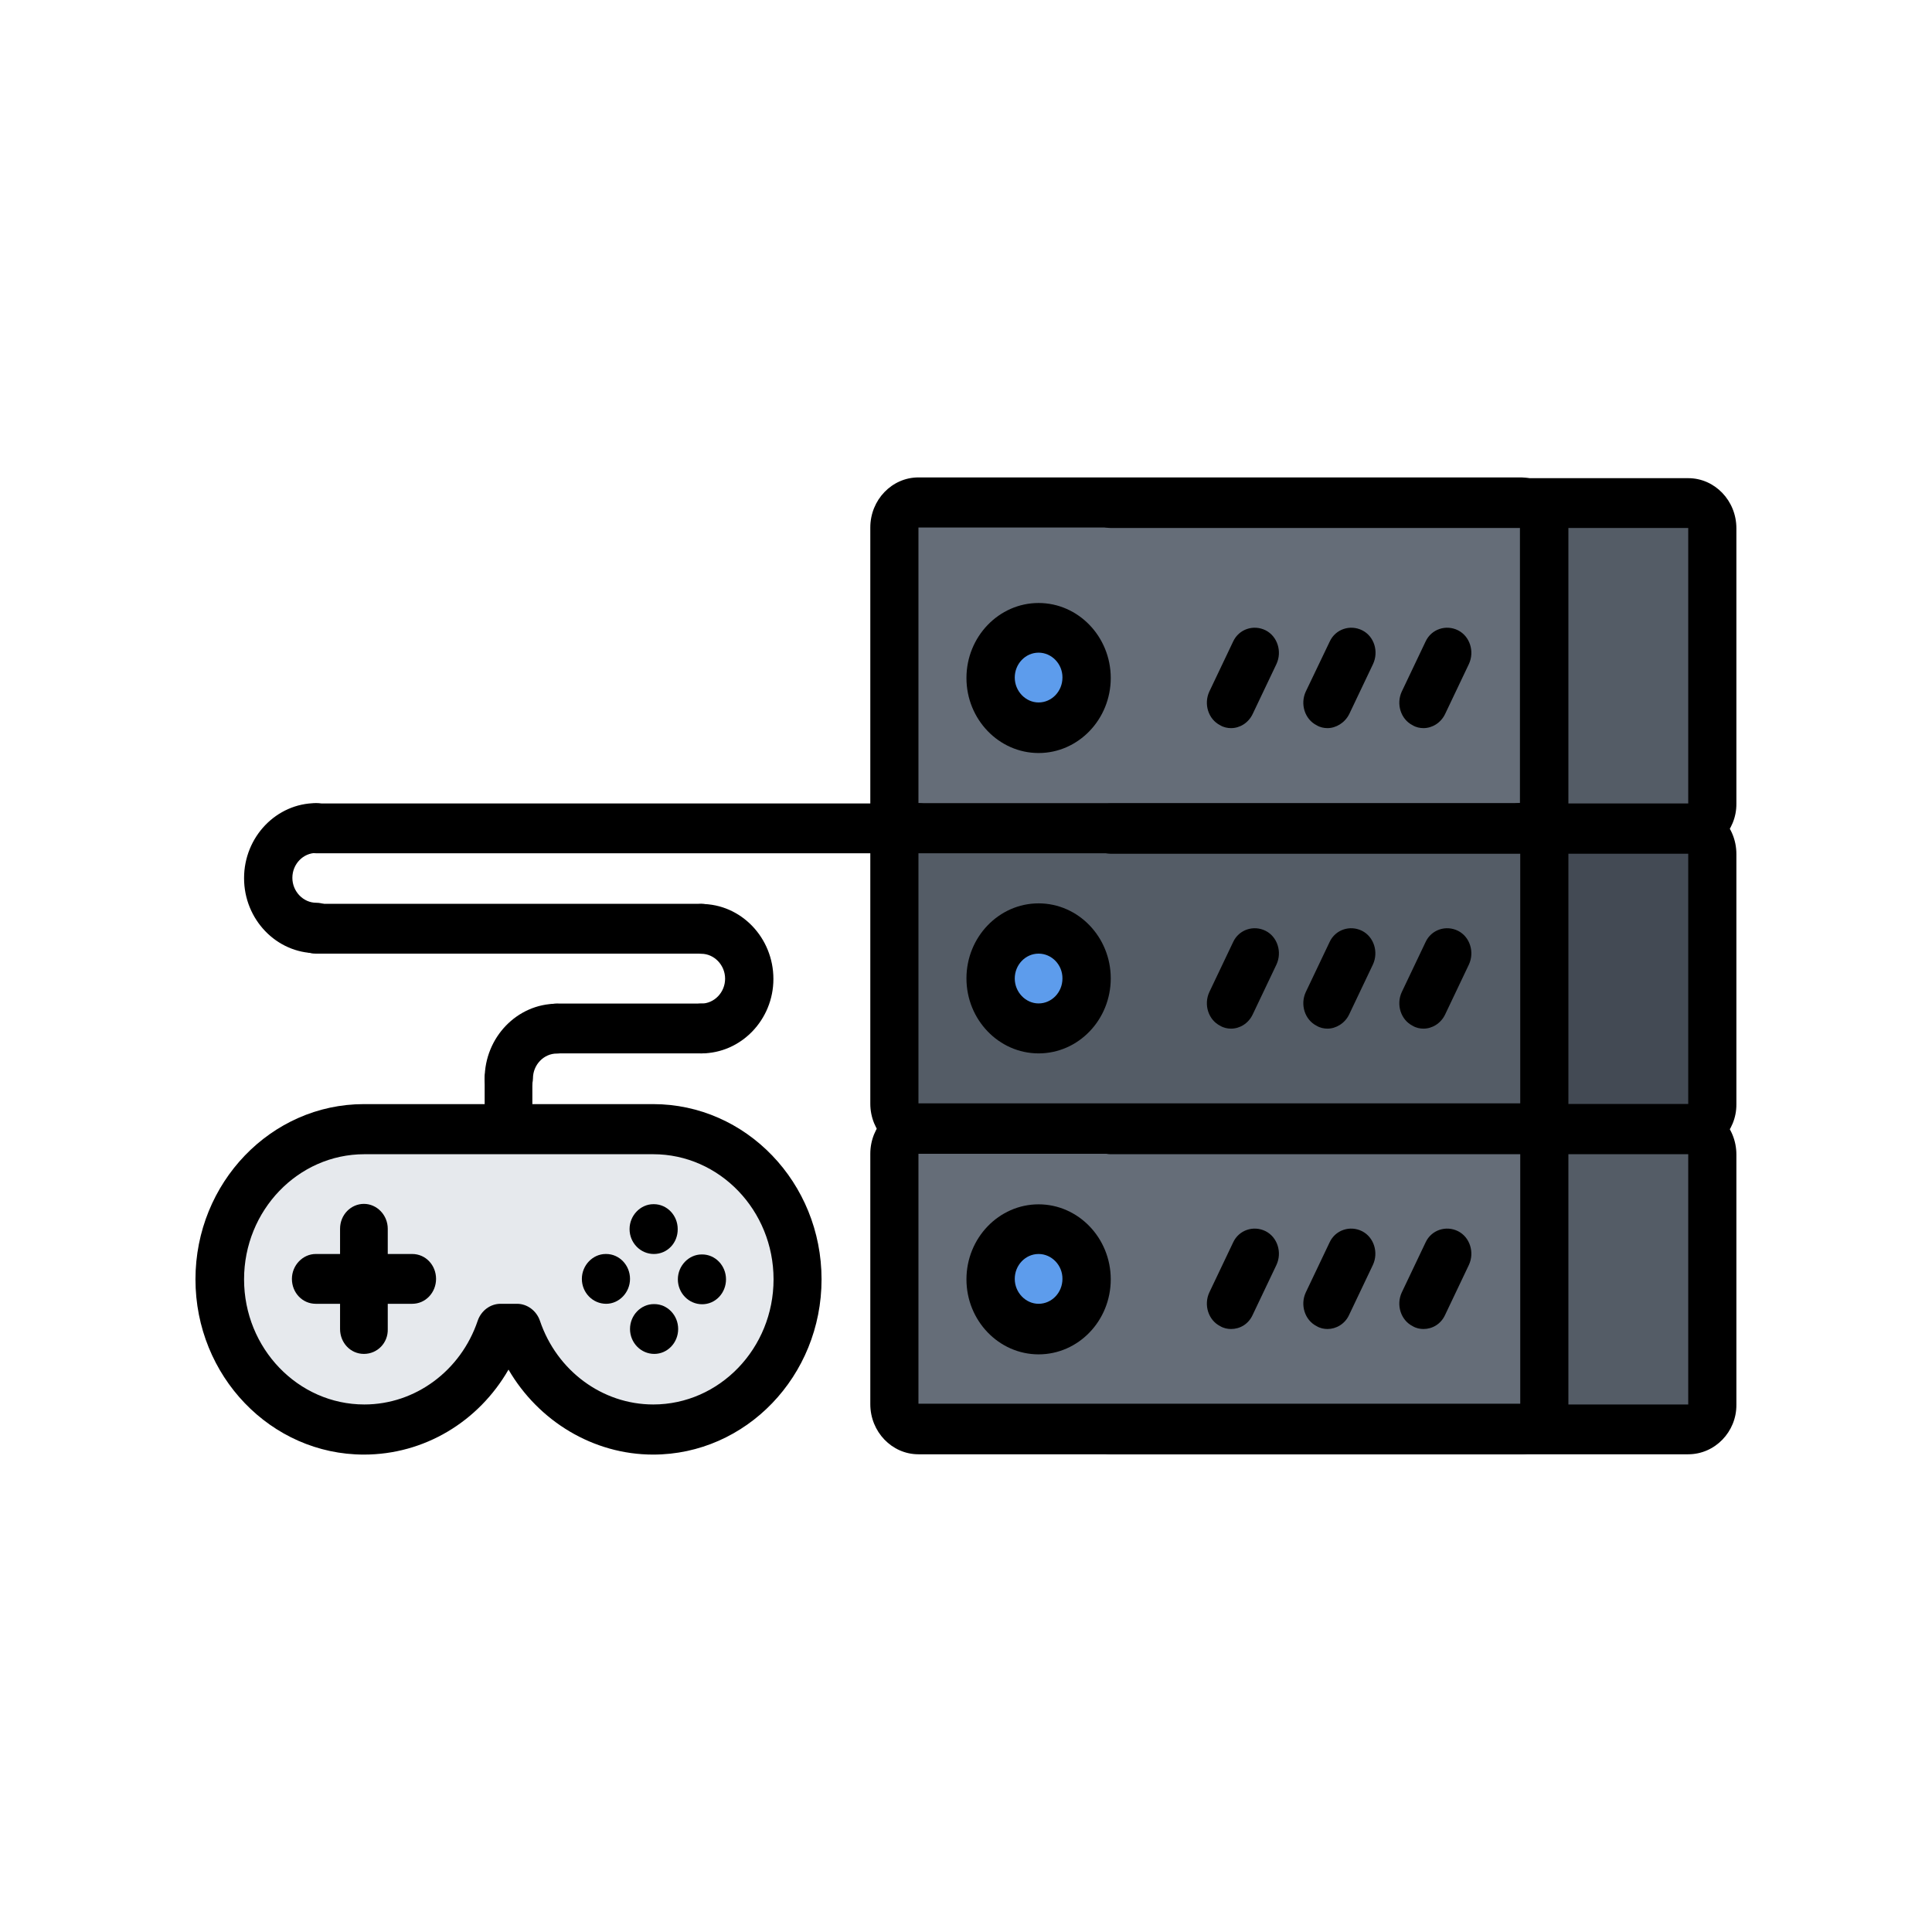 <?xml version="1.0" encoding="utf-8"?>
<!-- Generator: Adobe Illustrator 23.0.5, SVG Export Plug-In . SVG Version: 6.00 Build 0)  -->
<svg version="1.1" id="Capa_1" xmlns="http://www.w3.org/2000/svg" xmlns:xlink="http://www.w3.org/1999/xlink" x="0px" y="0px"
	 viewBox="0 0 1280 1280" style="enable-background:new 0 0 1280 1280;" xml:space="preserve">
<style type="text/css">
	.st0{fill:#656D78;}
	.st1{fill:#545C66;}
	.st2{fill:#5D9CEC;}
	.st3{fill:#434A54;}
	.st4{fill:#E6E9ED;}
</style>
<title>Artboard 1</title>
<g>
	<path class="st0" d="M1023,349.5v182.6c0,9-7.2,16.5-15.8,16.5H735.9H608.2c-8.7,0-15.8-7.4-15.8-16.5V349.5
		c0-9,7.2-16.5,15.8-16.5h127.7h271C1015.6,333,1023,340.5,1023,349.5z"/>
	<path class="st1" d="M1023,565.3v165.9c0,9-7.2,16.5-15.8,16.5H735.9H608.2c-8.7,0-15.8-7.4-15.8-16.5V565.3
		c0-9,7.2-16.5,15.8-16.5h127.7h271C1015.6,548.8,1023,556.3,1023,565.3z"/>
	<path class="st0" d="M1023,764.4v165.9c0,9-7.2,16.5-15.8,16.5H735.9H608.2c-8.7,0-15.8-7.4-15.8-16.5V764.4
		c0-9,7.2-16.5,15.8-16.5h127.7h271C1015.6,747.9,1023,755.4,1023,764.4z"/>
	<path class="st2" d="M688.1,415.9c17.6,0,31.9,14.9,31.9,33.2c0,18.3-14.3,33.2-31.9,33.2c-17.6,0-31.9-14.9-31.9-33.2
		C656.2,430.8,670.5,415.9,688.1,415.9z"/>
	<path class="st2" d="M688.1,615c17.6,0,31.9,14.9,31.9,33.2c0,18.3-14.3,33.2-31.9,33.2c-17.6,0-31.9-14.9-31.9-33.2
		C656.2,630.2,670.5,615,688.1,615z"/>
	<path class="st3" d="M1134.6,565.3v165.9c0,9-7.2,16.5-15.8,16.5h-111.6c8.7,0,15.8-7.4,15.8-16.5V565.3c0-9-7.2-16.5-15.8-16.5
		h111.6C1127.5,548.8,1134.6,556.3,1134.6,565.3z"/>
	<path class="st1" d="M1134.6,349.5v182.6c0,9-7.2,16.5-15.8,16.5h-111.6c8.7,0,15.8-7.4,15.8-16.5V349.5c0-9-7.2-16.5-15.8-16.5
		h111.6C1127.5,333,1134.6,340.5,1134.6,349.5z"/>
	<path class="st1" d="M1134.6,764.4v165.9c0,9-7.2,16.5-15.8,16.5h-111.6c8.7,0,15.8-7.4,15.8-16.5V764.4c0-9-7.2-16.5-15.8-16.5
		h111.6C1127.5,747.9,1134.6,755.4,1134.6,764.4z"/>
	<path class="st2" d="M720.1,847.6c0-18.3-14.3-33.2-31.9-33.2c-17.6,0-31.9,14.9-31.9,33.2s14.3,33.2,31.9,33.2
		C705.8,880.5,720.1,865.9,720.1,847.6z"/>
	<path class="st4" d="M432.7,747.9c52.9,0,95.8,44.4,95.8,99.7c0,55-42.9,99.4-95.8,99.4c-41.9,0-77.1-27.6-90.2-66.4h-11
		c-13,38.8-48.3,66.4-90.2,66.4c-52.9,0-95.8-44.4-95.8-99.4c0-55,42.9-99.7,95.8-99.7H432.7z"/>
	<path d="M1006.9,565.3H608.5c-17.6,0-31.9-14.9-31.9-33.2V349.5c0-18.3,14.3-33.2,31.9-33.2h398.7c17.6,0,31.9,14.9,31.9,33.2
		v182.6C1038.9,550.4,1024.5,565.3,1006.9,565.3z M1006.9,532.1v16.5V532.1z M608.5,349.5v182.6h398.5V349.5H608.5z"/>
	<path d="M1118.5,565.3H735.9c-8.9,0-15.8-7.4-15.8-16.5c0-9.3,7.2-16.5,15.8-16.5h382.6V349.8H735.9c-8.9,0-15.8-7.4-15.8-16.5
		c0-9.3,7.2-16.5,15.8-16.5h382.6c17.6,0,31.9,14.9,31.9,33.2v182.6C1150.5,550.4,1136.2,565.3,1118.5,565.3z"/>
	<path d="M1118.5,764.4H735.9c-8.9,0-15.8-7.4-15.8-16.5c0-9,7.2-16.5,15.8-16.5h382.6V565.6H735.9c-8.9,0-15.8-7.4-15.8-16.5
		s7.2-16.5,15.8-16.5h382.6c17.6,0,31.9,14.9,31.9,33.2v165.9C1150.5,749.5,1136.2,764.4,1118.5,764.4z"/>
	<path d="M1118.5,963.5H735.9c-8.9,0-15.8-7.4-15.8-16.5s7.2-16.5,15.8-16.5h382.6V764.7H735.9c-8.9,0-15.8-7.4-15.8-16.5
		c0-9,7.2-16.5,15.8-16.5h382.6c17.6,0,31.9,14.9,31.9,33.2v165.9C1150.5,948.6,1136.2,963.5,1118.5,963.5z"/>
	<path d="M1006.9,764.4H608.5c-17.6,0-31.9-14.9-31.9-33.2V565.3c0-18.3,14.3-33.2,31.9-33.2c8.9,0,15.8,7.4,15.8,16.5
		c0,9-7.2,16.5-15.8,16.5v165.9h398.7V565c-8.9,0-15.8-7.4-15.8-16.5c0-9,7.2-16.5,15.8-16.5c17.6,0,31.9,14.9,31.9,33.2v165.9
		C1038.9,749.5,1024.5,764.4,1006.9,764.4z"/>
	<path d="M1006.9,963.5H608.5c-17.6,0-31.9-14.9-31.9-33.2V764.4c0-18.3,14.3-33.2,31.9-33.2c8.9,0,15.8,7.4,15.8,16.5
		c0,9-7.2,16.5-15.8,16.5V930h398.7V764.1c-8.9,0-15.8-7.4-15.8-16.5c0-9,7.2-16.5,15.8-16.5c17.6,0,31.9,14.9,31.9,33.2v165.9
		C1038.9,948.6,1024.5,963.5,1006.9,963.5z"/>
	<path d="M688.1,498.9c-26.3,0-47.8-22.3-47.8-49.7c0-27.4,21.5-49.7,47.8-49.7c26.3,0,47.8,22.3,47.8,49.7
		C735.9,476.5,714.5,498.9,688.1,498.9z M688.1,432.4c-8.7,0-15.8,7.4-15.8,16.5c0,9,7.2,16.5,15.8,16.5c8.7,0,15.8-7.4,15.8-16.5
		C704,439.9,696.8,432.4,688.1,432.4z"/>
	<path d="M815.6,482.4c-2.3,0-4.9-0.5-7.2-1.9c-7.9-4-11-14.1-7.2-22.3l15.8-33.2c3.8-8.2,13.5-11.4,21.5-7.4
		c7.9,4,11,14.1,7.2,22.3l-15.8,33.2C827.1,478.9,821.5,482.4,815.6,482.4z"/>
	<path d="M879.5,482.4c-2.3,0-4.9-0.5-7.2-1.9c-7.9-4-11-14.1-7.2-22.3L881,425c3.8-8.2,13.5-11.4,21.5-7.4s11,14.1,7.2,22.3
		l-15.8,33.2C891,478.9,885.1,482.4,879.5,482.4z"/>
	<path d="M943.1,482.4c-2.3,0-4.9-0.5-7.2-1.9c-7.9-4-11-14.1-7.2-22.3l15.8-33.2c3.8-8.2,13.5-11.4,21.5-7.4
		c7.9,4,11,14.1,7.2,22.3l-15.8,33.2C954.6,478.9,948.9,482.4,943.1,482.4z"/>
	<path d="M688.1,697.9c-26.3,0-47.8-22.3-47.8-49.7s21.5-49.7,47.8-49.7c26.3,0,47.8,22.3,47.8,49.7
		C735.9,675.6,714.5,697.9,688.1,697.9z M688.1,631.8c-8.7,0-15.8,7.4-15.8,16.5c0,9,7.2,16.5,15.8,16.5c8.7,0,15.8-7.4,15.8-16.5
		C704,639.2,696.8,631.8,688.1,631.8z"/>
	<path d="M815.6,681.5c-2.3,0-4.9-0.5-7.2-1.9c-7.9-4-11-14.1-7.2-22.3l15.8-33.2c3.8-8.2,13.5-11.4,21.5-7.4
		c7.9,4,11,14.1,7.2,22.3l-15.8,33.2C827.1,678,821.5,681.5,815.6,681.5z"/>
	<path d="M879.5,681.5c-2.3,0-4.9-0.5-7.2-1.9c-7.9-4-11-14.1-7.2-22.3l15.8-33.2c3.8-8.2,13.5-11.4,21.5-7.4
		c7.9,4,11,14.1,7.2,22.3l-15.8,33.2C891,678,885.1,681.5,879.5,681.5z"/>
	<path d="M943.1,681.5c-2.3,0-4.9-0.5-7.2-1.9c-7.9-4-11-14.1-7.2-22.3l15.8-33.2c3.8-8.2,13.5-11.4,21.5-7.4
		c7.9,4,11,14.1,7.2,22.3l-15.8,33.2C954.6,678,948.9,681.5,943.1,681.5z"/>
	<path d="M688.1,897.3c-26.3,0-47.8-22.3-47.8-49.7s21.5-49.7,47.8-49.7c26.3,0,47.8,22.3,47.8,49.7S714.5,897.3,688.1,897.3z
		 M688.1,830.8c-8.7,0-15.8,7.4-15.8,16.5c0,9,7.2,16.5,15.8,16.5c8.7,0,15.8-7.4,15.8-16.5C704,838.3,696.8,830.8,688.1,830.8z"/>
	<path d="M815.6,880.5c-2.3,0-4.9-0.5-7.2-1.9c-7.9-4-11-14.1-7.2-22.3l15.8-33.2c3.8-8.2,13.5-11.4,21.5-7.4
		c7.9,4,11,14.1,7.2,22.3l-15.8,33.2C827.1,877.3,821.5,880.5,815.6,880.5z"/>
	<path d="M879.5,880.5c-2.3,0-4.9-0.5-7.2-1.9c-7.9-4-11-14.1-7.2-22.3l15.8-33.2c3.8-8.2,13.5-11.4,21.5-7.4
		c7.9,4,11,14.1,7.2,22.3l-15.8,33.2C891,877.3,885.1,880.5,879.5,880.5z"/>
	<path d="M943.1,880.5c-2.3,0-4.9-0.5-7.2-1.9c-7.9-4-11-14.1-7.2-22.3l15.8-33.2c3.8-8.2,13.5-11.4,21.5-7.4
		c7.9,4,11,14.1,7.2,22.3l-15.8,33.2C954.6,877.3,948.9,880.5,943.1,880.5z"/>
	<path d="M241.1,897c-8.9,0-15.8-7.4-15.8-16.5v-66.4c0-9.3,7.2-16.5,15.8-16.5s15.8,7.4,15.8,16.5v66.4
		C257.2,889.6,250.1,897,241.1,897z"/>
	<path d="M273.1,863.8h-63.9c-8.9,0-15.8-7.4-15.8-16.5c0-9,7.2-16.5,15.8-16.5h63.9c8.9,0,15.8,7.4,15.8,16.5
		C288.9,856.3,282,863.8,273.1,863.8z"/>
	<path d="M401.6,863.8c-8.9,0-16.1-7.4-16.1-16.5c0-9,7.2-16.5,15.8-16.5h0.3c8.7,0,15.8,7.4,15.8,16.5
		C417.4,856.3,410.2,863.8,401.6,863.8z"/>
	<path d="M433.2,830.8c-8.9,0-16.1-7.4-16.1-16.5c0-9,7.2-16.5,15.8-16.5h0.3c8.7,0,15.8,7.4,15.8,16.5
		C449.1,823.4,442.2,830.8,433.2,830.8z"/>
	<path d="M433.5,897c-8.9,0-16.1-7.4-16.1-16.5s7.2-16.5,15.8-16.5h0.3c8.7,0,15.8,7.4,15.8,16.5S442.2,897,433.5,897z"/>
	<path d="M465.2,864.1c-8.9,0-16.1-7.4-16.1-16.5c0-9,7.2-16.5,15.8-16.5h0.3c8.7,0,15.8,7.4,15.8,16.5
		C481,856.6,474.1,864.1,465.2,864.1z"/>
	<path d="M336.9,747.9c-8.9,0-15.8-7.4-15.8-16.5v-16.7c0-9.3,7.2-16.5,15.8-16.5c8.7,0,15.8,7.4,15.8,16.5v16.7
		C352.8,740.5,345.9,747.9,336.9,747.9z"/>
	<path d="M336.9,731.2c-8.9,0-15.8-7.4-15.8-16.5c0-27.4,21.5-49.7,47.8-49.7c8.9,0,15.8,7.4,15.8,16.5c0,9-7.2,16.5-15.8,16.5
		s-15.8,7.4-15.8,16.5C352.8,723.7,345.9,731.2,336.9,731.2z"/>
	<path d="M464.6,697.9c-8.9,0-15.8-7.4-15.8-16.5c0-9,7.2-16.5,15.8-16.5s15.8-7.4,15.8-16.5c0-9-7.2-16.5-15.8-16.5
		c-8.9,0-15.8-7.4-15.8-16.5c0-9.3,7.2-16.5,15.8-16.5c26.3,0,47.8,22.3,47.8,49.7C512.4,675.6,491,697.9,464.6,697.9z"/>
	<path d="M209.5,631.5c-26.3,0-47.8-22.3-47.8-49.7s21.5-49.7,47.8-49.7c8.9,0,15.8,7.4,15.8,16.5s-7.2,16.5-15.8,16.5
		c-8.7,0-15.8,7.4-15.8,16.5c0,9,7.2,16.5,15.8,16.5c8.9,0,15.8,7.4,15.8,16.5C225.3,623.5,218.2,631.5,209.5,631.5z"/>
	<path d="M464.6,631.8H209.2c-8.9,0-15.8-7.4-15.8-16.5c0-9.3,7.2-16.5,15.8-16.5h255.2c8.9,0,15.8,7.4,15.8,16.5
		C480.5,624.3,473.3,631.8,464.6,631.8z"/>
	<path d="M592.4,565.3H209.2c-8.9,0-15.8-7.4-15.8-16.5c0-9.3,7.2-16.5,15.8-16.5h382.9c8.9,0,15.8,7.4,15.8,16.5
		C608.2,557.9,601,565.3,592.4,565.3z"/>
	<path d="M464.6,697.9h-95.8c-8.9,0-15.8-7.4-15.8-16.5c0-9,7.2-16.5,15.8-16.5h95.8c8.9,0,15.8,7.4,15.8,16.5
		C480.5,690.5,473.3,697.9,464.6,697.9z"/>
	<path d="M432.7,963.7c-39.6,0-75.9-22.1-95.8-56.3c-19.9,34.6-55.9,56.3-95.8,56.3c-61.6,0-111.6-52.1-111.6-116.1
		s50.1-116.1,111.6-116.1h191.6c61.6,0,111.6,52.1,111.6,116.1S494.3,963.7,432.7,963.7z M331.6,863.8h11c6.6,0,12.8,4.5,15.1,11.2
		c11.2,33.2,41.4,55.5,75.1,55.5c43.9,0,79.7-37.2,79.7-82.9s-35.8-82.9-79.7-82.9H241.4c-43.9,0-79.7,37.2-79.7,82.9
		s35.8,82.9,79.7,82.9c33.7,0,63.9-22.3,75.1-55.5C318.8,868.3,324.9,863.8,331.6,863.8z"/>
</g>
</svg>
